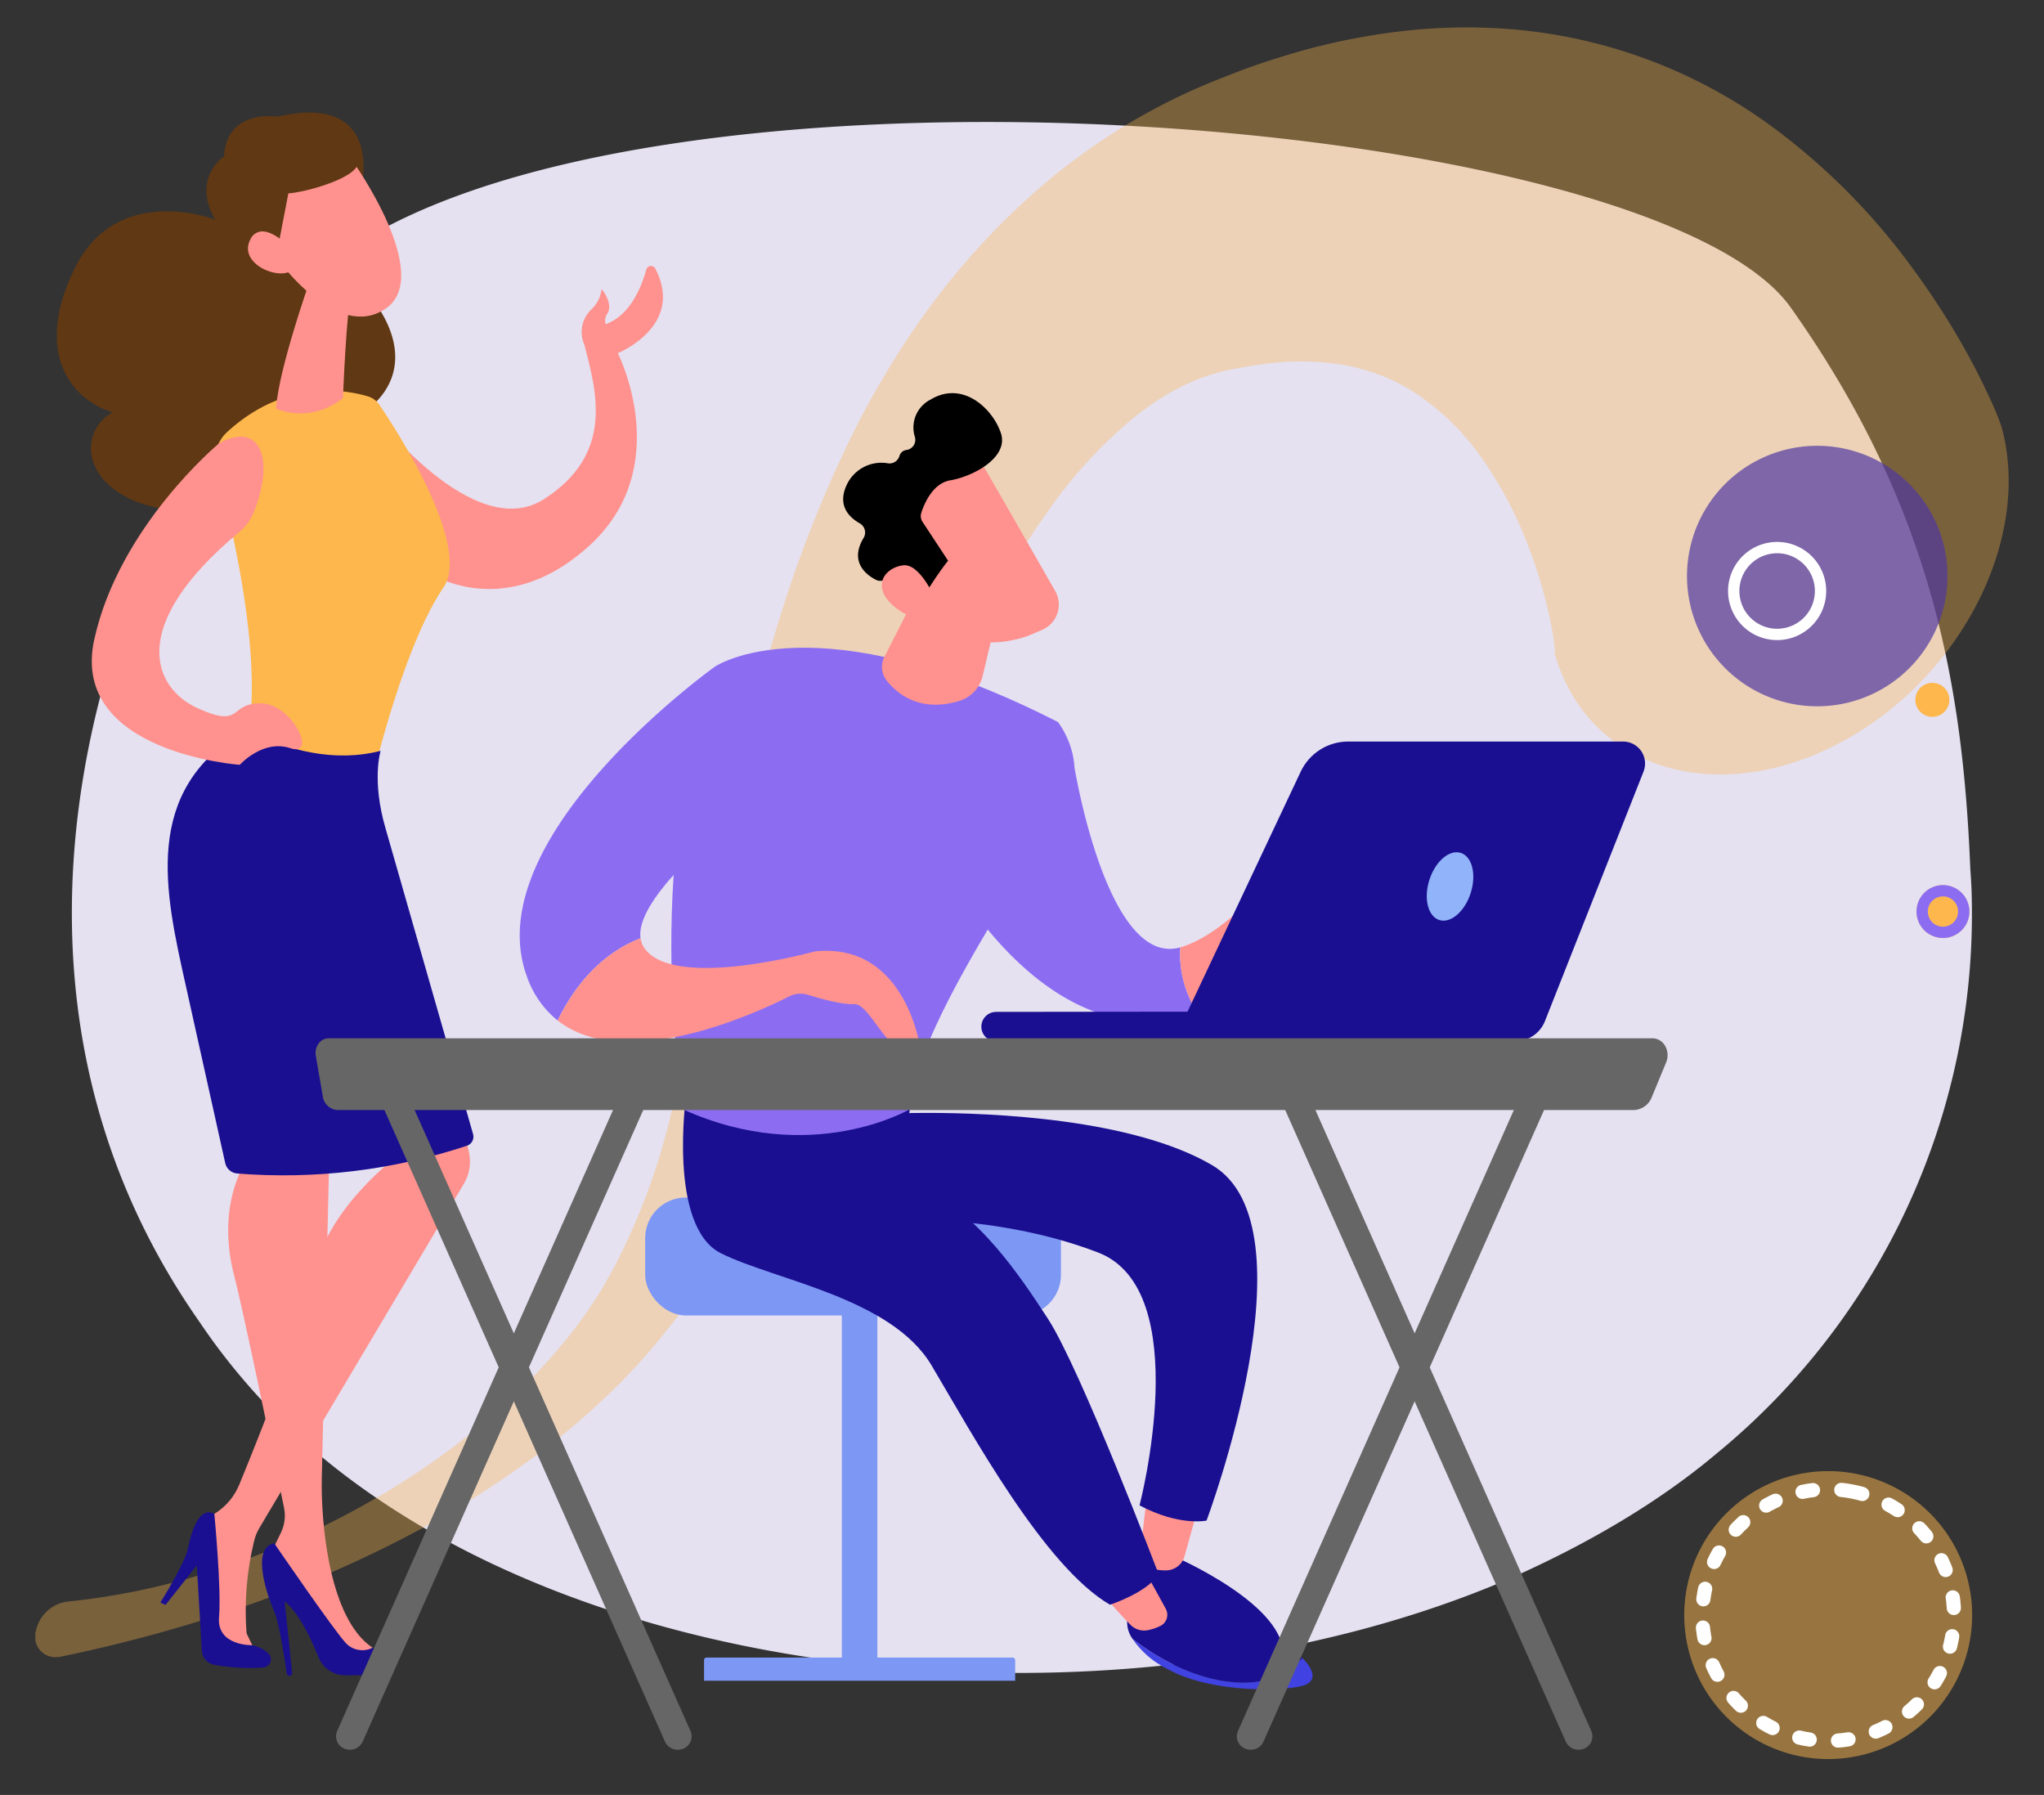 <svg id="Grupo_182241" data-name="Grupo 182241" xmlns="http://www.w3.org/2000/svg" xmlns:xlink="http://www.w3.org/1999/xlink" width="295" height="259" viewBox="0 0 295 259">
  <rect x="0" y="0" width="295" height="259" fill="#333333" stroke="none"/>
  <defs>
    <clipPath id="clip-path">
      <rect id="Rectángulo_104339" data-name="Rectángulo 104339" width="295" height="259" fill="none"/>
    </clipPath>
    <clipPath id="clip-path-3">
      <rect id="Rectángulo_104301" data-name="Rectángulo 104301" width="284.8" height="235.165" transform="translate(5.1 3.951)" fill="none"/>
    </clipPath>
    <clipPath id="clip-path-4">
      <rect id="Rectángulo_104302" data-name="Rectángulo 104302" width="41.552" height="41.551" transform="translate(243.077 212.274)" fill="none"/>
    </clipPath>
    <clipPath id="clip-path-5">
      <rect id="Rectángulo_104303" data-name="Rectángulo 104303" width="37.598" height="37.597" transform="translate(243.473 64.323)" fill="none"/>
    </clipPath>
    <clipPath id="clip-path-6">
      <path id="Trazado_246263" data-name="Trazado 246263" d="M93.282,38.9c-.634,2.284-2.17,6.269-5.392,7.684-.162.071-.315.143-.464.216a1.641,1.641,0,0,1,.2-1.483c1-1.53-.807-3.62-.807-3.62a4.656,4.656,0,0,1-1.519,3,4.479,4.479,0,0,0-.96,5.044c1.743,6.773,4.355,15.732-5.817,22.276s-24.5-12.351-24.5-12.351l7.11,22.538s10.973,8.1,23.736-3.29,4.3-27.955,4.3-27.955,9.735-3.927,5.41-12.2a.692.692,0,0,0-.623-.379.7.7,0,0,0-.685.517" fill="none"/>
    </clipPath>
    <linearGradient id="linear-gradient" x1="-0.628" y1="3.47" x2="-0.613" y2="3.47" gradientUnits="objectBoundingBox">
      <stop offset="0" stop-color="#febbba"/>
      <stop offset="1" stop-color="#ff928e"/>
    </linearGradient>
    <clipPath id="clip-path-8">
      <path id="Trazado_246266" data-name="Trazado 246266" d="M39.841,58.979A9.623,9.623,0,0,0,49.5,57.424s.492-12.712,1.2-14.989l-6.022-1.8s-4.5,12.727-4.839,18.342" fill="none"/>
    </clipPath>
    <linearGradient id="linear-gradient-2" x1="-1.965" y1="9.45" x2="-1.911" y2="9.45" xlink:href="#linear-gradient"/>
    <clipPath id="clip-path-9">
      <path id="Trazado_246267" data-name="Trazado 246267" d="M40.375,25.544c-2.856,3.058-.125,12.073-.125,12.073s8.379,11.7,15.413,6.92-4.734-21.254-4.734-21.254-.9-.094-2.208-.094c-2.5,0-6.469.345-8.346,2.355" fill="none"/>
    </clipPath>
    <linearGradient id="linear-gradient-3" x1="-0.962" y1="7.085" x2="-0.932" y2="7.085" xlink:href="#linear-gradient"/>
    <clipPath id="clip-path-11">
      <path id="Trazado_246269" data-name="Trazado 246269" d="M36.129,34.558c-1.823,3.459,4.123,6.055,6.181,4.358l.221-2.511s-2.6-3.018-4.668-3.018a1.9,1.9,0,0,0-1.734,1.171" fill="none"/>
    </clipPath>
    <linearGradient id="linear-gradient-4" x1="-3.338" y1="21.651" x2="-3.238" y2="21.651" xlink:href="#linear-gradient"/>
    <clipPath id="clip-path-12">
      <path id="Trazado_246270" data-name="Trazado 246270" d="M55.883,162.323l1.786,4.224s-10.168,7.437-12.114,16.6c-1.711,8.057-8.352,24.591-11.026,31.086a8.886,8.886,0,0,1-3.6,4.213l-1.873,1.143,1.44,17.767,6.616,1.5-1.53-3.178a42.749,42.749,0,0,1,1.079-13.266,6.8,6.8,0,0,1,.777-1.937L67.01,170.7a6.231,6.231,0,0,0,.67-4.468c-.854-3.781-2.423-10.868-2.388-11.762Z" fill="none"/>
    </clipPath>
    <linearGradient id="linear-gradient-5" x1="-0.024" y1="1.331" x2="-0.013" y2="1.331" xlink:href="#linear-gradient"/>
    <clipPath id="clip-path-13">
      <path id="Trazado_246271" data-name="Trazado 246271" d="M27.138,223.368c-.421,2.205-3.994,7.87-3.994,7.87l.752.34,4.506-5.691.734,12.327a2.166,2.166,0,0,0,1.748,2,28.563,28.563,0,0,0,7.089.4,1.191,1.191,0,0,0,.8-2,4.75,4.75,0,0,0-2.429-1.224s-5.089.134-4.731-4.051-.681-14.9-.681-14.9a1.663,1.663,0,0,0-.785-.215c-1.7,0-2.64,3.216-3.007,5.142" fill="none"/>
    </clipPath>
    <linearGradient id="linear-gradient-6" x1="-1.392" y1="1.801" x2="-1.332" y2="1.801" gradientUnits="objectBoundingBox">
      <stop offset="0" stop-color="#09005d"/>
      <stop offset="1" stop-color="#1a0f91"/>
    </linearGradient>
    <clipPath id="clip-path-14">
      <path id="Trazado_246272" data-name="Trazado 246272" d="M37.353,164.768c-5.119,6.266-5.015,13.752-3.544,19.357,1.247,4.749,5.816,26.8,7.184,33.428a5.653,5.653,0,0,1-.458,3.626L39.28,223.75s1.144,1.157,4.926,7.49a36.848,36.848,0,0,0,6.815,8.568l2.759-2.042c-6.339-4.188-7.479-18.2-7.337-24.523S47.626,162.4,47.626,162.4a6.935,6.935,0,0,0-3.869-1.2c-1.836,0-4.124.774-6.4,3.565" fill="none"/>
    </clipPath>
    <linearGradient id="linear-gradient-7" x1="-0.453" y1="1.218" x2="-0.431" y2="1.218" xlink:href="#linear-gradient"/>
    <clipPath id="clip-path-15">
      <path id="Trazado_246273" data-name="Trazado 246273" d="M39.574,232.506c.719,1.541,1.6,7.491,1.808,8.975a.392.392,0,0,0,.778-.1l-1.078-10.316c2.074,1.684,3.852,5.477,4.888,8.064a4.14,4.14,0,0,0,3.88,2.608l5.883-.057a1.156,1.156,0,0,0,.911-1.858,6.312,6.312,0,0,0-2.864-2.057,3.288,3.288,0,0,1-3.794-.6c-1.676-1.72-10.41-14.481-10.41-14.481-3.514.631-.825,8.057,0,9.822" fill="none"/>
    </clipPath>
    <linearGradient id="linear-gradient-8" x1="-1.685" y1="1.884" x2="-1.638" y2="1.884" xlink:href="#linear-gradient-6"/>
    <clipPath id="clip-path-16">
      <path id="Trazado_246274" data-name="Trazado 246274" d="M26.792,142.117c.786,3.526,4.6,20.687,5.715,25.717a1.926,1.926,0,0,0,1.756,1.5,84.29,84.29,0,0,0,33.161-4.021,1.367,1.367,0,0,0,.855-1.663L55.644,119.531c-2.036-6.96-.711-11.186-.711-11.186-6.692,1.695-13.007-.014-19.779-2.914-14.692,8.761-11.353,23.251-8.362,36.686" fill="none"/>
    </clipPath>
    <linearGradient id="linear-gradient-9" x1="-0.05" y1="2.058" x2="-0.038" y2="2.058" xlink:href="#linear-gradient-6"/>
    <clipPath id="clip-path-17">
      <path id="Trazado_246275" data-name="Trazado 246275" d="M31.547,64.034S17.172,75.98,13.6,92.3s21.005,18.059,21.005,18.059,3.337-3.725,7.3-2.4c2.132.716,2.057-1.224.81-3.163-1.068-1.663-3-3.326-5.137-3.317-4.634.02-2.487,3.684-9.042.715C22.152,99.309,18.2,90.363,34.5,76.8a7.392,7.392,0,0,0,2.151-2.93c2.5-6.291,1.46-10.87-1.921-10.87a6.5,6.5,0,0,0-3.18,1.03" fill="none"/>
    </clipPath>
    <linearGradient id="linear-gradient-10" x1="0.036" y1="3.653" x2="0.053" y2="3.653" xlink:href="#linear-gradient"/>
    <clipPath id="clip-path-19">
      <path id="Trazado_246277" data-name="Trazado 246277" d="M164.94,231.039c3.067,4.9,20.2,8.184,20.2,8.184.949-7.472-15.627-14.612-15.627-14.612l-5.952-1.307s-1.689,2.838,1.377,7.735" fill="none"/>
    </clipPath>
    <linearGradient id="linear-gradient-11" x1="-7.605" y1="1.511" x2="-7.558" y2="1.511" xlink:href="#linear-gradient-6"/>
    <clipPath id="clip-path-20">
      <path id="Trazado_246278" data-name="Trazado 246278" d="M164.614,223.726a2.4,2.4,0,0,0,1.522,2.555,6.29,6.29,0,0,0,2.1.321,2.8,2.8,0,0,0,2.723-2.043l1.63-5.884-7.134-2.224Z" fill="none"/>
    </clipPath>
    <linearGradient id="linear-gradient-12" x1="-16.178" y1="3.708" x2="-16.079" y2="3.708" xlink:href="#linear-gradient"/>
    <clipPath id="clip-path-21">
      <path id="Trazado_246279" data-name="Trazado 246279" d="M129.243,160.661l-.086.961-3.047,14.5s16.449-1.479,32.353,4.6c14.145,5.408,6,36.493,6,36.493,5.707,3.049,9.67,2.2,9.67,2.2s15.941-42.463.769-51.31c-11.5-6.708-31.815-7.519-40.962-7.519-2.915,0-4.7.082-4.7.082" fill="none"/>
    </clipPath>
    <linearGradient id="linear-gradient-13" x1="-1.477" y1="1.333" x2="-1.465" y2="1.333" xlink:href="#linear-gradient-6"/>
    <clipPath id="clip-path-22">
      <path id="Trazado_246280" data-name="Trazado 246280" d="M166.5,230.982c-1.562.057-3.774,2.4-3.774,2.4a4.156,4.156,0,0,0,.735,3.115c2.65,2.065,8.356,5.857,14.99,6.273,4.88.305,7.816-1.637,9.5-3.52a13.585,13.585,0,0,0-6.138-3.3c-3.444-.755-13.61-4.962-15.277-4.962H166.5" fill="none"/>
    </clipPath>
    <linearGradient id="linear-gradient-14" x1="-7.551" y1="1.276" x2="-7.505" y2="1.276" xlink:href="#linear-gradient-6"/>
    <clipPath id="clip-path-23">
      <path id="Trazado_246281" data-name="Trazado 246281" d="M168.359,240.756c6.705,3.788,17.785,3.236,19.981,2.383,1.761-.683,1.217-2.327-.391-3.892-1.68,1.883-4.616,3.825-9.5,3.52-6.634-.416-12.34-4.208-14.99-6.273a12.956,12.956,0,0,0,4.9,4.262" fill="none"/>
    </clipPath>
    <linearGradient id="linear-gradient-15" x1="-5.871" y1="1.855" x2="-5.835" y2="1.855" gradientUnits="objectBoundingBox">
      <stop offset="0" stop-color="#4f52ff"/>
      <stop offset="1" stop-color="#4042e2"/>
    </linearGradient>
    <clipPath id="clip-path-24">
      <path id="Trazado_246282" data-name="Trazado 246282" d="M159.089,229.571c.226.859,2.654,3.437,4.059,4.875a2.759,2.759,0,0,0,2.568.772,7.1,7.1,0,0,0,1.838-.645,1.792,1.792,0,0,0,.694-2.438l-3.551-6.458Z" fill="none"/>
    </clipPath>
    <linearGradient id="linear-gradient-16" x1="-13.736" y1="2.955" x2="-13.649" y2="2.955" xlink:href="#linear-gradient"/>
    <clipPath id="clip-path-25">
      <path id="Trazado_246283" data-name="Trazado 246283" d="M104.062,180.844c7.694,3.858,24.571,6.385,30.385,16.177S150.7,226.034,160.2,231.556c0,0,5.426-1.765,7.012-4.433,0,0-11.278-29.647-15.982-36.853-4.075-6.241-10.033-15.231-18.5-19.12-2.424-1.112-2.614-3.684-2.187-6.315l.776-4.794-32.3-1.936s-2.661,18.88,5.034,22.739" fill="none"/>
    </clipPath>
    <linearGradient id="linear-gradient-17" x1="-1.081" y1="1.251" x2="-1.069" y2="1.251" xlink:href="#linear-gradient-6"/>
    <clipPath id="clip-path-27">
      <path id="Trazado_246285" data-name="Trazado 246285" d="M181.633,128.689c-4.66,4.768-8.354,7.176-11.288,8.014a15.468,15.468,0,0,0,2.278,9.091c5.813-2.663,9.2-8.047,10.6-10.732a2.02,2.02,0,0,1,2.663-.9c1,.483,2.023,1.217,2.087,2.216.127,1.969,2.471,2.085,2.485,1.358s-1.816-4.617-1.816-4.617,5.4,3.465,7.506,4.791,3.894-.862,3.894-.862-5.013-8.348-9.715-10.28a7.083,7.083,0,0,0-2.713-.542,9.541,9.541,0,0,0-5.977,2.466" fill="none"/>
    </clipPath>
    <linearGradient id="linear-gradient-18" x1="-5.047" y1="5.311" x2="-5.017" y2="5.311" xlink:href="#linear-gradient"/>
    <clipPath id="clip-path-29">
      <path id="Trazado_246287" data-name="Trazado 246287" d="M127.643,94.771a3.192,3.192,0,0,0,.33,3.441c1.578,1.978,4.871,4.634,10.491,2.922a4.925,4.925,0,0,0,3.355-3.571l2.969-12.53-11.417-1.488Z" fill="none"/>
    </clipPath>
    <linearGradient id="linear-gradient-19" x1="-5.832" y1="7.811" x2="-5.786" y2="7.811" xlink:href="#linear-gradient"/>
    <clipPath id="clip-path-31">
      <path id="Trazado_246289" data-name="Trazado 246289" d="M80.482,147.253c9.685,7.62,28.359-.921,33.432-3.482a3.587,3.587,0,0,1,2.687-.225c1.805.564,4.931,1.437,6.674,1.342,1.14-.062,2.319,1.748,3.662,3.559,1.657,2.234,3.565,4.469,5.961,3.18,0,0-1.971-15.737-15.292-14.343,0,0-20.4,5.7-24.631-.512a3.229,3.229,0,0,1-.527-1.382c-3.381,1.284-8.323,4.39-11.966,11.863" fill="none"/>
    </clipPath>
    <linearGradient id="linear-gradient-20" x1="-1.803" y1="2.609" x2="-1.782" y2="2.609" xlink:href="#linear-gradient"/>
    <clipPath id="clip-path-32">
      <path id="Trazado_246290" data-name="Trazado 246290" d="M127.5,79.012l12.149,12.823c1.927,1.557,6.824.739,9.1-.237l1.667-.714a3.957,3.957,0,0,0,1.879-5.6c-3.847-6.729-11.4-19.927-11.586-20.084a1.856,1.856,0,0,0-1.252-.476c-4.444,0-11.958,14.289-11.958,14.289" fill="none"/>
    </clipPath>
    <linearGradient id="linear-gradient-21" x1="-3.978" y1="5.88" x2="-3.946" y2="5.88" xlink:href="#linear-gradient"/>
    <clipPath id="clip-path-34">
      <path id="Trazado_246292" data-name="Trazado 246292" d="M130.33,81.571c-2.685.339-4.693,3.111-1.228,5.988,4.309,3.578,6.273-.257,6.273-.257s-2.235-5.744-4.827-5.744a1.771,1.771,0,0,0-.218.013" fill="none"/>
    </clipPath>
    <linearGradient id="linear-gradient-22" x1="-11.913" y1="17.154" x2="-11.818" y2="17.154" xlink:href="#linear-gradient"/>
    <clipPath id="clip-path-35">
      <path id="Trazado_246293" data-name="Trazado 246293" d="M191.412,145.956l-47.655.053a2.133,2.133,0,0,0-.105,4.263c.037,0,.073,0,.11,0l47.655-.053a2.133,2.133,0,0,0,.033-4.266h-.038" fill="none"/>
    </clipPath>
    <linearGradient id="linear-gradient-23" x1="-7.761" y1="2.688" x2="-7.712" y2="2.688" xlink:href="#linear-gradient-6"/>
    <clipPath id="clip-path-36">
      <path id="Trazado_246294" data-name="Trazado 246294" d="M194.569,107a7.567,7.567,0,0,0-6.841,4.338L169.38,150.247H218.7a4.6,4.6,0,0,0,4.275-2.908l14.228-36A3.17,3.17,0,0,0,234.257,107Z" fill="none"/>
    </clipPath>
    <linearGradient id="linear-gradient-24" x1="-2.06" y1="2.159" x2="-2.047" y2="2.159" xlink:href="#linear-gradient-6"/>
  </defs>
  <g id="Grupo_182316" data-name="Grupo 182316" clip-path="url(#clip-path)">
    <g id="Grupo_182251" data-name="Grupo 182251">
      <g id="Grupo_182250" data-name="Grupo 182250" clip-path="url(#clip-path)">
        <path id="Trazado_246254" data-name="Trazado 246254" d="M42.6,206.872a92.365,92.365,0,0,1-13.815-16.136C-.107,149.485,12.576,105.919,16.79,92.472,23.6,70.777,28.636,52.409,47.767,37.789,91.233,4.566,238.58,16.319,258.465,44.4c19.9,28.1,24.789,53.3,25.9,81.02.089,1.1.125,1.918.163,2.634a100.688,100.688,0,0,1-36.844,81.737c-8.059,6.779-18.2,12.879-30.126,18.131C163.764,250.968,83.746,244.776,42.6,206.872" fill="#e5e1f1"/>
        <g id="Grupo_182243" data-name="Grupo 182243" opacity="0.35">
          <g id="Grupo_182242" data-name="Grupo 182242">
            <g id="Grupo_182241-2" data-name="Grupo 182241" clip-path="url(#clip-path-3)">
              <path id="Trazado_246255" data-name="Trazado 246255" d="M8.851,239.031a4.092,4.092,0,0,1-.455.068,2.934,2.934,0,0,1-3.243-3.638,5.388,5.388,0,0,1,4.53-4.354,100.784,100.784,0,0,0,22.548-4.935,119.652,119.652,0,0,0,22.053-10.021l1.334-.77,1.314-.81c.878-.535,1.742-1.1,2.6-1.662q2.592-1.683,5.079-3.527c.835-.6,1.642-1.25,2.462-1.87s1.607-1.291,2.408-1.931c.779-.675,1.572-1.321,2.334-2.018s1.531-1.366,2.263-2.079,1.478-1.406,2.185-2.136c.356-.363.716-.719,1.062-1.088l1.031-1.109c.7-.728,1.332-1.5,2-2.246.638-.763,1.275-1.526,1.887-2.3s1.214-1.547,1.767-2.341c.28-.4.571-.783.845-1.18l.8-1.19c.132-.2.269-.394.4-.6l.381-.623.756-1.241c.473-.845.964-1.674,1.411-2.526A93.411,93.411,0,0,0,96.623,161.6c1.882-7.376,3.164-14.947,4.483-22.811.664-3.933,1.313-7.939,2.074-12.057.369-2.054.793-4.143,1.231-6.251.234-1.062.454-2.119.706-3.195l.736-3.135c1.9-8.023,3.963-16.3,6.628-24.826A180.731,180.731,0,0,1,122.9,62.932a128.13,128.13,0,0,1,7.859-13.719,110.766,110.766,0,0,1,10.511-13.562c2-2.194,4.125-4.336,6.36-6.394,1.116-1.033,2.268-2.035,3.437-3.025.587-.49,1.154-.967,1.777-1.456s1.244-.983,1.877-1.454a90.072,90.072,0,0,1,15.946-9.644c1.384-.648,2.773-1.267,4.175-1.832.739-.3,1.3-.516,1.93-.768l1.848-.721c1.234-.476,2.489-.912,3.747-1.338s2.534-.807,3.806-1.2a94.721,94.721,0,0,1,15.64-3.26,79.98,79.98,0,0,1,15.707-.386,73.679,73.679,0,0,1,39.756,15.254,94.044,94.044,0,0,1,18.259,18.607A113.368,113.368,0,0,1,282.669,48.8c1.1,1.886,2.144,3.817,3.156,5.838.5,1.015,1,2.046,1.5,3.139.249.547.494,1.1.744,1.706l.383.945.2.536.116.328.159.494c4.395,16.476-6.515,37.035-24.363,45.913s-35.881,2.717-40.277-13.761l.069.17c.019.039.019.015.019.015l.01-.012c.013-.008.01-.07.015-.106a3.137,3.137,0,0,0-.011-.336c-.011-.249-.048-.542-.083-.832-.073-.592-.171-1.225-.286-1.862-.237-1.282-.522-2.6-.848-3.91a67.634,67.634,0,0,0-2.4-7.707,57.482,57.482,0,0,0-7-13.376,35.963,35.963,0,0,0-9.5-9.262,26.34,26.34,0,0,0-5.68-2.813,28.985,28.985,0,0,0-6.485-1.5,37.1,37.1,0,0,0-7.428-.116c-.666.076-1.329.122-2.009.207-.685.106-1.367.179-2.065.3l-2.026.358c-.531.082-1.07.2-1.6.309a29.119,29.119,0,0,0-6.375,2.282c-.262.124-.52.261-.78.394l-.836.465c-.56.322-1.121.655-1.678,1.017-1.115.717-2.232,1.507-3.348,2.383a67.61,67.61,0,0,0-13.046,14.253q-1.563,2.187-3.036,4.534t-2.886,4.822c-1.882,3.292-3.682,6.732-5.411,10.272-3.462,7.084-6.626,14.552-9.77,22.267l-1.124,2.769c-.364.893-.709,1.806-1.068,2.717-.695,1.837-1.385,3.691-2.054,5.587-1.345,3.779-2.647,7.669-3.954,11.631-2.629,7.922-5.348,16.166-8.863,24.512A123.494,123.494,0,0,1,99.228,188.03c-.7.981-1.447,1.94-2.173,2.9-.767.949-1.5,1.886-2.293,2.831l-1.183,1.41c-.4.462-.812.911-1.217,1.366-.8.917-1.653,1.779-2.485,2.652a105.48,105.48,0,0,1-10.614,9.4A141.123,141.123,0,0,1,56.434,222.86a176.353,176.353,0,0,1-23.653,9.787,217.567,217.567,0,0,1-23.906,6.381Z" fill="#fdb74d"/>
            </g>
          </g>
        </g>
        <g id="Grupo_182246" data-name="Grupo 182246" opacity="0.5">
          <g id="Grupo_182245" data-name="Grupo 182245">
            <g id="Grupo_182244" data-name="Grupo 182244" clip-path="url(#clip-path-4)">
              <path id="Trazado_246256" data-name="Trazado 246256" d="M284.629,233.049a20.775,20.775,0,1,0-20.776,20.776,20.776,20.776,0,0,0,20.776-20.776" fill="#fdb74d"/>
            </g>
          </g>
        </g>
        <circle id="Elipse_6235" data-name="Elipse 6235" cx="18.162" cy="18.162" r="18.162" transform="translate(242.584 247.449) rotate(-79.099)" fill="none" stroke="#fff" stroke-linecap="round" stroke-width="2.046" stroke-dasharray="1.535 4.093"/>
        <g id="Grupo_182249" data-name="Grupo 182249" opacity="0.7" style="isolation: isolate">
          <g id="Grupo_182248" data-name="Grupo 182248">
            <g id="Grupo_182247" data-name="Grupo 182247" clip-path="url(#clip-path-5)">
              <path id="Trazado_246257" data-name="Trazado 246257" d="M254.243,100.114a18.795,18.795,0,1,1,25.022-8.963,18.794,18.794,0,0,1-25.022,8.963" fill="#5038a1"/>
            </g>
          </g>
        </g>
        <path id="Trazado_246258" data-name="Trazado 246258" d="M253.808,90.944a6.265,6.265,0,1,1,8.341-2.988A6.265,6.265,0,0,1,253.808,90.944Z" fill="none" stroke="#fff" stroke-width="1.634"/>
        <path id="Trazado_246259" data-name="Trazado 246259" d="M278.789,134.983a3.813,3.813,0,1,1,5.077-1.819,3.815,3.815,0,0,1-5.077,1.819" fill="#fdb74d"/>
        <path id="Trazado_246260" data-name="Trazado 246260" d="M279.139,134.245a3,3,0,1,1,3.989-1.429,3,3,0,0,1-3.989,1.429" fill="#fdb74d"/>
        <path id="Trazado_246261" data-name="Trazado 246261" d="M279.139,134.245a3,3,0,1,1,3.989-1.429A3,3,0,0,1,279.139,134.245Z" fill="none" stroke="#8c6df2" stroke-width="1.634"/>
        <path id="Trazado_246262" data-name="Trazado 246262" d="M277.84,103.2a2.452,2.452,0,1,1,3.264-1.169,2.451,2.451,0,0,1-3.264,1.169" fill="#fdb74d"/>
      </g>
    </g>
    <g id="Grupo_182253" data-name="Grupo 182253">
      <g id="Grupo_182252" data-name="Grupo 182252" clip-path="url(#clip-path-6)">
        <rect id="Rectángulo_104305" data-name="Rectángulo 104305" width="67.807" height="65.564" transform="matrix(0.529, -0.848, 0.848, 0.529, 30.713, 75.753)" fill="url(#linear-gradient)"/>
      </g>
    </g>
    <g id="Grupo_182255" data-name="Grupo 182255">
      <g id="Grupo_182254" data-name="Grupo 182254" clip-path="url(#clip-path)">
        <path id="Trazado_246264" data-name="Trazado 246264" d="M52.249,26.552S55.2,13.334,40.055,16.833c0,0-7.35-1.2-7.724,5.736,0,0-4.737,3.122-1.269,9.125,0,0-14.079-5.438-20.214,6.9s-.495,19.131,5.416,20.9a5.887,5.887,0,0,0-2.522,7.834c2.267,5.43,13.747,9.258,20.529,2.654,0,0,19.3,2.551,18.911-11.08,0,0,8.975-5.8-.452-17.06s-.481-15.293-.481-15.293" fill="#603813"/>
        <path id="Trazado_246265" data-name="Trazado 246265" d="M53.08,57.191c-3.043-.912-11.9-2.6-20.328,5.18a5.219,5.219,0,0,0-1.5,5.2c2.263,8.332,8.234,32.949,3,43.6,0,0,9.227,10.171,19.294,1.973,0,0,4.516-19.684,10.432-28.326,4.084-5.965-6.513-22.4-9.194-26.373a3.135,3.135,0,0,0-1.7-1.255" fill="#fdb74d"/>
      </g>
    </g>
    <g id="Grupo_182257" data-name="Grupo 182257">
      <g id="Grupo_182256" data-name="Grupo 182256" clip-path="url(#clip-path-8)">
        <rect id="Rectángulo_104307" data-name="Rectángulo 104307" width="18.363" height="23.247" transform="translate(32.127 44.11) rotate(-24.241)" fill="url(#linear-gradient-2)"/>
      </g>
    </g>
    <g id="Grupo_182259" data-name="Grupo 182259">
      <g id="Grupo_182258" data-name="Grupo 182258" clip-path="url(#clip-path-9)">
        <rect id="Rectángulo_104308" data-name="Rectángulo 104308" width="34.283" height="33.817" transform="matrix(0.419, -0.908, 0.908, 0.419, 27.571, 44.727)" fill="url(#linear-gradient-3)"/>
      </g>
    </g>
    <g id="Grupo_182261" data-name="Grupo 182261">
      <g id="Grupo_182260" data-name="Grupo 182260" clip-path="url(#clip-path)">
        <path id="Trazado_246268" data-name="Trazado 246268" d="M45.482,19.347s5.407,1.281,6.164,3.727S43.979,27.789,41.618,27.9l-1.9,9.872s-5.623-9.286-3.4-14.65,9.161-3.775,9.161-3.775" fill="#603813"/>
      </g>
    </g>
    <g id="Grupo_182263" data-name="Grupo 182263">
      <g id="Grupo_182262" data-name="Grupo 182262" clip-path="url(#clip-path-11)">
        <rect id="Rectángulo_104310" data-name="Rectángulo 104310" width="10.009" height="10.497" transform="translate(31.555 39.342) rotate(-65.208)" fill="url(#linear-gradient-4)"/>
      </g>
    </g>
    <g id="Grupo_182265" data-name="Grupo 182265">
      <g id="Grupo_182264" data-name="Grupo 182264" clip-path="url(#clip-path-12)">
        <rect id="Rectángulo_104311" data-name="Rectángulo 104311" width="92.693" height="74.977" transform="translate(-6.712 219.037) rotate(-61.013)" fill="url(#linear-gradient-5)"/>
      </g>
    </g>
    <g id="Grupo_182267" data-name="Grupo 182267">
      <g id="Grupo_182266" data-name="Grupo 182266" clip-path="url(#clip-path-13)">
        <rect id="Rectángulo_104312" data-name="Rectángulo 104312" width="16.549" height="22.68" transform="translate(22.93 218.228) rotate(-0.544)" fill="url(#linear-gradient-6)"/>
      </g>
    </g>
    <g id="Grupo_182269" data-name="Grupo 182269">
      <g id="Grupo_182268" data-name="Grupo 182268" clip-path="url(#clip-path-14)">
        <rect id="Rectángulo_104313" data-name="Rectángulo 104313" width="45.111" height="81.398" transform="matrix(0.95, -0.314, 0.314, 0.95, 8.826, 168.933)" fill="url(#linear-gradient-7)"/>
      </g>
    </g>
    <g id="Grupo_182271" data-name="Grupo 182271">
      <g id="Grupo_182270" data-name="Grupo 182270" clip-path="url(#clip-path-15)">
        <rect id="Rectángulo_104314" data-name="Rectángulo 104314" width="21.35" height="19.332" transform="translate(35.88 222.686) rotate(-0.544)" fill="url(#linear-gradient-8)"/>
      </g>
    </g>
    <g id="Grupo_182273" data-name="Grupo 182273">
      <g id="Grupo_182272" data-name="Grupo 182272" clip-path="url(#clip-path-16)">
        <rect id="Rectángulo_104315" data-name="Rectángulo 104315" width="80.855" height="77.696" transform="matrix(0.608, -0.794, 0.794, 0.608, -10.958, 146.413)" fill="url(#linear-gradient-9)"/>
      </g>
    </g>
    <g id="Grupo_182275" data-name="Grupo 182275">
      <g id="Grupo_182274" data-name="Grupo 182274" clip-path="url(#clip-path-17)">
        <rect id="Rectángulo_104316" data-name="Rectángulo 104316" width="58.275" height="54.67" transform="matrix(0.559, -0.829, 0.829, 0.559, -11.918, 95.556)" fill="url(#linear-gradient-10)"/>
      </g>
    </g>
    <g id="Grupo_182277" data-name="Grupo 182277">
      <g id="Grupo_182276" data-name="Grupo 182276" clip-path="url(#clip-path)">
        <rect id="Rectángulo_104317" data-name="Rectángulo 104317" width="5.127" height="55.45" transform="translate(121.499 186.001)" fill="#7d97f4"/>
        <path id="Trazado_246276" data-name="Trazado 246276" d="M101.608,242.52h44.909v-2.967a.371.371,0,0,0-.371-.371H101.979a.371.371,0,0,0-.371.371Z" fill="#7d97f4"/>
        <rect id="Rectángulo_104318" data-name="Rectángulo 104318" width="60.008" height="17.019" rx="5.86" transform="translate(93.115 172.796)" fill="#7d97f4"/>
      </g>
    </g>
    <g id="Grupo_182279" data-name="Grupo 182279">
      <g id="Grupo_182278" data-name="Grupo 182278" clip-path="url(#clip-path-19)">
        <rect id="Rectángulo_104320" data-name="Rectángulo 104320" width="21.466" height="27.427" transform="translate(158.022 238.229) rotate(-75.528)" fill="url(#linear-gradient-11)"/>
      </g>
    </g>
    <g id="Grupo_182281" data-name="Grupo 182281">
      <g id="Grupo_182280" data-name="Grupo 182280" clip-path="url(#clip-path-20)">
        <rect id="Rectángulo_104321" data-name="Rectángulo 104321" width="10.105" height="11.668" transform="matrix(0.976, -0.216, 0.216, 0.976, 162.344, 216.925)" fill="url(#linear-gradient-12)"/>
      </g>
    </g>
    <g id="Grupo_182283" data-name="Grupo 182283">
      <g id="Grupo_182282" data-name="Grupo 182282" clip-path="url(#clip-path-21)">
        <rect id="Rectángulo_104322" data-name="Rectángulo 104322" width="79.947" height="82.214" transform="matrix(0.391, -0.92, 0.92, 0.391, 104.625, 211.128)" fill="url(#linear-gradient-13)"/>
      </g>
    </g>
    <g id="Grupo_182285" data-name="Grupo 182285">
      <g id="Grupo_182284" data-name="Grupo 182284" clip-path="url(#clip-path-22)">
        <rect id="Rectángulo_104323" data-name="Rectángulo 104323" width="21.754" height="28.313" transform="translate(157.726 240.925) rotate(-65.074)" fill="url(#linear-gradient-14)"/>
      </g>
    </g>
    <g id="Grupo_182287" data-name="Grupo 182287">
      <g id="Grupo_182286" data-name="Grupo 182286" clip-path="url(#clip-path-23)">
        <rect id="Rectángulo_104324" data-name="Rectángulo 104324" width="27.748" height="13.616" transform="translate(161.765 236.87) rotate(-12.48)" fill="url(#linear-gradient-15)"/>
      </g>
    </g>
    <g id="Grupo_182289" data-name="Grupo 182289">
      <g id="Grupo_182288" data-name="Grupo 182288" clip-path="url(#clip-path-24)">
        <rect id="Rectángulo_104325" data-name="Rectángulo 104325" width="11.513" height="11.598" transform="matrix(0.976, -0.216, 0.216, 0.976, 157.033, 226.132)" fill="url(#linear-gradient-16)"/>
      </g>
    </g>
    <g id="Grupo_182291" data-name="Grupo 182291">
      <g id="Grupo_182290" data-name="Grupo 182290" clip-path="url(#clip-path-25)">
        <rect id="Rectángulo_104326" data-name="Rectángulo 104326" width="83.35" height="85.421" transform="translate(82.853 160.682) rotate(-10.795)" fill="url(#linear-gradient-17)"/>
      </g>
    </g>
    <g id="Grupo_182293" data-name="Grupo 182293">
      <g id="Grupo_182292" data-name="Grupo 182292" clip-path="url(#clip-path)">
        <path id="Trazado_246284" data-name="Trazado 246284" d="M170.345,136.7c-10.788,3.081-15.616-27.281-15.573-28.02l-16.54,19.339s9.855,17.343,24.737,19.189a17.586,17.586,0,0,0,9.654-1.415,15.468,15.468,0,0,1-2.278-9.093" fill="#8c6df2"/>
      </g>
    </g>
    <g id="Grupo_182295" data-name="Grupo 182295">
      <g id="Grupo_182294" data-name="Grupo 182294" clip-path="url(#clip-path-27)">
        <rect id="Rectángulo_104328" data-name="Rectángulo 104328" width="33.37" height="25.558" transform="translate(166.063 127.137) rotate(-12.48)" fill="url(#linear-gradient-18)"/>
      </g>
    </g>
    <g id="Grupo_182297" data-name="Grupo 182297">
      <g id="Grupo_182296" data-name="Grupo 182296" clip-path="url(#clip-path)">
        <path id="Trazado_246286" data-name="Trazado 246286" d="M103.184,96.19s14.5-9.89,49.509,8c0,0,3.606,4.571,1.918,9.723s-22.478,33.04-23.286,46.132c0,0-14.211,8.365-32.658.072,0,0-6.187-34.569,4.517-63.924" fill="#8c6df2"/>
      </g>
    </g>
    <g id="Grupo_182299" data-name="Grupo 182299">
      <g id="Grupo_182298" data-name="Grupo 182298" clip-path="url(#clip-path-29)">
        <rect id="Rectángulo_104330" data-name="Rectángulo 104330" width="21.466" height="22.673" transform="matrix(0.976, -0.216, 0.216, 0.976, 123.002, 84.446)" fill="url(#linear-gradient-19)"/>
      </g>
    </g>
    <g id="Grupo_182301" data-name="Grupo 182301">
      <g id="Grupo_182300" data-name="Grupo 182300" clip-path="url(#clip-path)">
        <path id="Trazado_246288" data-name="Trazado 246288" d="M92.448,135.39c-.981-6.824,17.051-20.051,17.051-20.051l-6.315-19.15S68.773,120.746,76.01,140.8a14.017,14.017,0,0,0,4.471,6.454c3.644-7.473,8.586-10.579,11.967-11.863" fill="#8c6df2"/>
      </g>
    </g>
    <g id="Grupo_182303" data-name="Grupo 182303">
      <g id="Grupo_182302" data-name="Grupo 182302" clip-path="url(#clip-path-31)">
        <rect id="Rectángulo_104332" data-name="Rectángulo 104332" width="46.317" height="53.978" transform="matrix(0.581, -0.814, 0.814, 0.581, 71.268, 148.293)" fill="url(#linear-gradient-20)"/>
      </g>
    </g>
    <g id="Grupo_182305" data-name="Grupo 182305">
      <g id="Grupo_182304" data-name="Grupo 182304" clip-path="url(#clip-path-32)">
        <rect id="Rectángulo_104333" data-name="Rectángulo 104333" width="31.377" height="33.453" transform="translate(121.658 65.969) rotate(-12.034)" fill="url(#linear-gradient-21)"/>
      </g>
    </g>
    <g id="Grupo_182307" data-name="Grupo 182307">
      <g id="Grupo_182306" data-name="Grupo 182306" clip-path="url(#clip-path)">
        <path id="Trazado_246291" data-name="Trazado 246291" d="M124.081,75.513c-1.49-.837-3.281-2.532-1.886-5.53a5.524,5.524,0,0,1,6.023-3.117,1.511,1.511,0,0,0,1.6-1.088,1.194,1.194,0,0,1,1.057-.855,1.485,1.485,0,0,0,1.172-1.86,4.505,4.505,0,0,1,2.247-5.4c4.624-2.8,8.946,1.267,10.15,4.8s-3.982,6.285-7.293,6.846c-2.517.427-3.746,3.33-4.19,4.7a1.5,1.5,0,0,0,.177,1.285l3.694,5.612c-1.016,1.278-1.916,2.629-2.8,4-.332-.358-.622-.656-.849-.864-1.6-1.47-4.457-.711-5.632-.307a1.484,1.484,0,0,1-1.166-.086c-1.28-.661-3.862-2.518-1.746-6.03a1.511,1.511,0,0,0-.556-2.1"/>
      </g>
    </g>
    <g id="Grupo_182309" data-name="Grupo 182309">
      <g id="Grupo_182308" data-name="Grupo 182308" clip-path="url(#clip-path-34)">
        <rect id="Rectángulo_104335" data-name="Rectángulo 104335" width="10.514" height="10.369" transform="translate(124.829 81.627) rotate(-4.854)" fill="url(#linear-gradient-22)"/>
      </g>
    </g>
    <g id="Grupo_182311" data-name="Grupo 182311">
      <g id="Grupo_182310" data-name="Grupo 182310" clip-path="url(#clip-path-35)">
        <rect id="Rectángulo_104336" data-name="Rectángulo 104336" width="20.286" height="50.684" transform="translate(140.346 149.856) rotate(-71.842)" fill="url(#linear-gradient-23)"/>
      </g>
    </g>
    <g id="Grupo_182313" data-name="Grupo 182313">
      <g id="Grupo_182312" data-name="Grupo 182312" clip-path="url(#clip-path-36)">
        <rect id="Rectángulo_104337" data-name="Rectángulo 104337" width="79.586" height="78.592" transform="matrix(0.726, -0.687, 0.687, 0.726, 147.791, 127.429)" fill="url(#linear-gradient-24)"/>
      </g>
    </g>
    <g id="Grupo_182315" data-name="Grupo 182315">
      <g id="Grupo_182314" data-name="Grupo 182314" clip-path="url(#clip-path)">
        <path id="Trazado_246295" data-name="Trazado 246295" d="M206.3,126.952c-.86,2.672-.225,5.267,1.419,5.8s3.674-1.208,4.534-3.88.224-5.267-1.419-5.8-3.674,1.208-4.534,3.88" fill="#91b3fa"/>
        <path id="Trazado_246296" data-name="Trazado 246296" d="M227.823,252.483a2.059,2.059,0,0,0,.79-.158,1.917,1.917,0,0,0,1.049-2.547l-42-94.524a2.029,2.029,0,0,0-2.631-1.015,1.916,1.916,0,0,0-1.048,2.547l42,94.524a2.008,2.008,0,0,0,1.841,1.173" fill="#666"/>
        <path id="Trazado_246297" data-name="Trazado 246297" d="M180.508,252.483a2.008,2.008,0,0,0,1.842-1.173l42-94.524a1.917,1.917,0,0,0-1.047-2.547,2.029,2.029,0,0,0-2.632,1.015l-42,94.524a1.916,1.916,0,0,0,1.05,2.547,2.046,2.046,0,0,0,.789.158" fill="#666"/>
        <path id="Trazado_246298" data-name="Trazado 246298" d="M97.816,252.483a2.059,2.059,0,0,0,.79-.158,1.917,1.917,0,0,0,1.049-2.547l-42-94.524a2.029,2.029,0,0,0-2.631-1.015,1.916,1.916,0,0,0-1.048,2.547l42,94.524a2.008,2.008,0,0,0,1.841,1.173" fill="#666"/>
        <path id="Trazado_246299" data-name="Trazado 246299" d="M50.5,252.483a2,2,0,0,0,1.84-1.173l42-94.524a1.916,1.916,0,0,0-1.048-2.547,2.028,2.028,0,0,0-2.631,1.015l-42,94.524a1.917,1.917,0,0,0,1.049,2.547,2.055,2.055,0,0,0,.79.158" fill="#666"/>
        <path id="Trazado_246300" data-name="Trazado 246300" d="M45.576,152.336a2.3,2.3,0,0,1,.4-1.748,1.817,1.817,0,0,1,1.457-.769H238.5a2.129,2.129,0,0,1,1.832,1.123,2.686,2.686,0,0,1,.142,2.332l-2.07,5.017a2.9,2.9,0,0,1-2.632,1.885H48.742a2.276,2.276,0,0,1-2.155-1.991Z" fill="#666"/>
      </g>
    </g>
  </g>
</svg>
